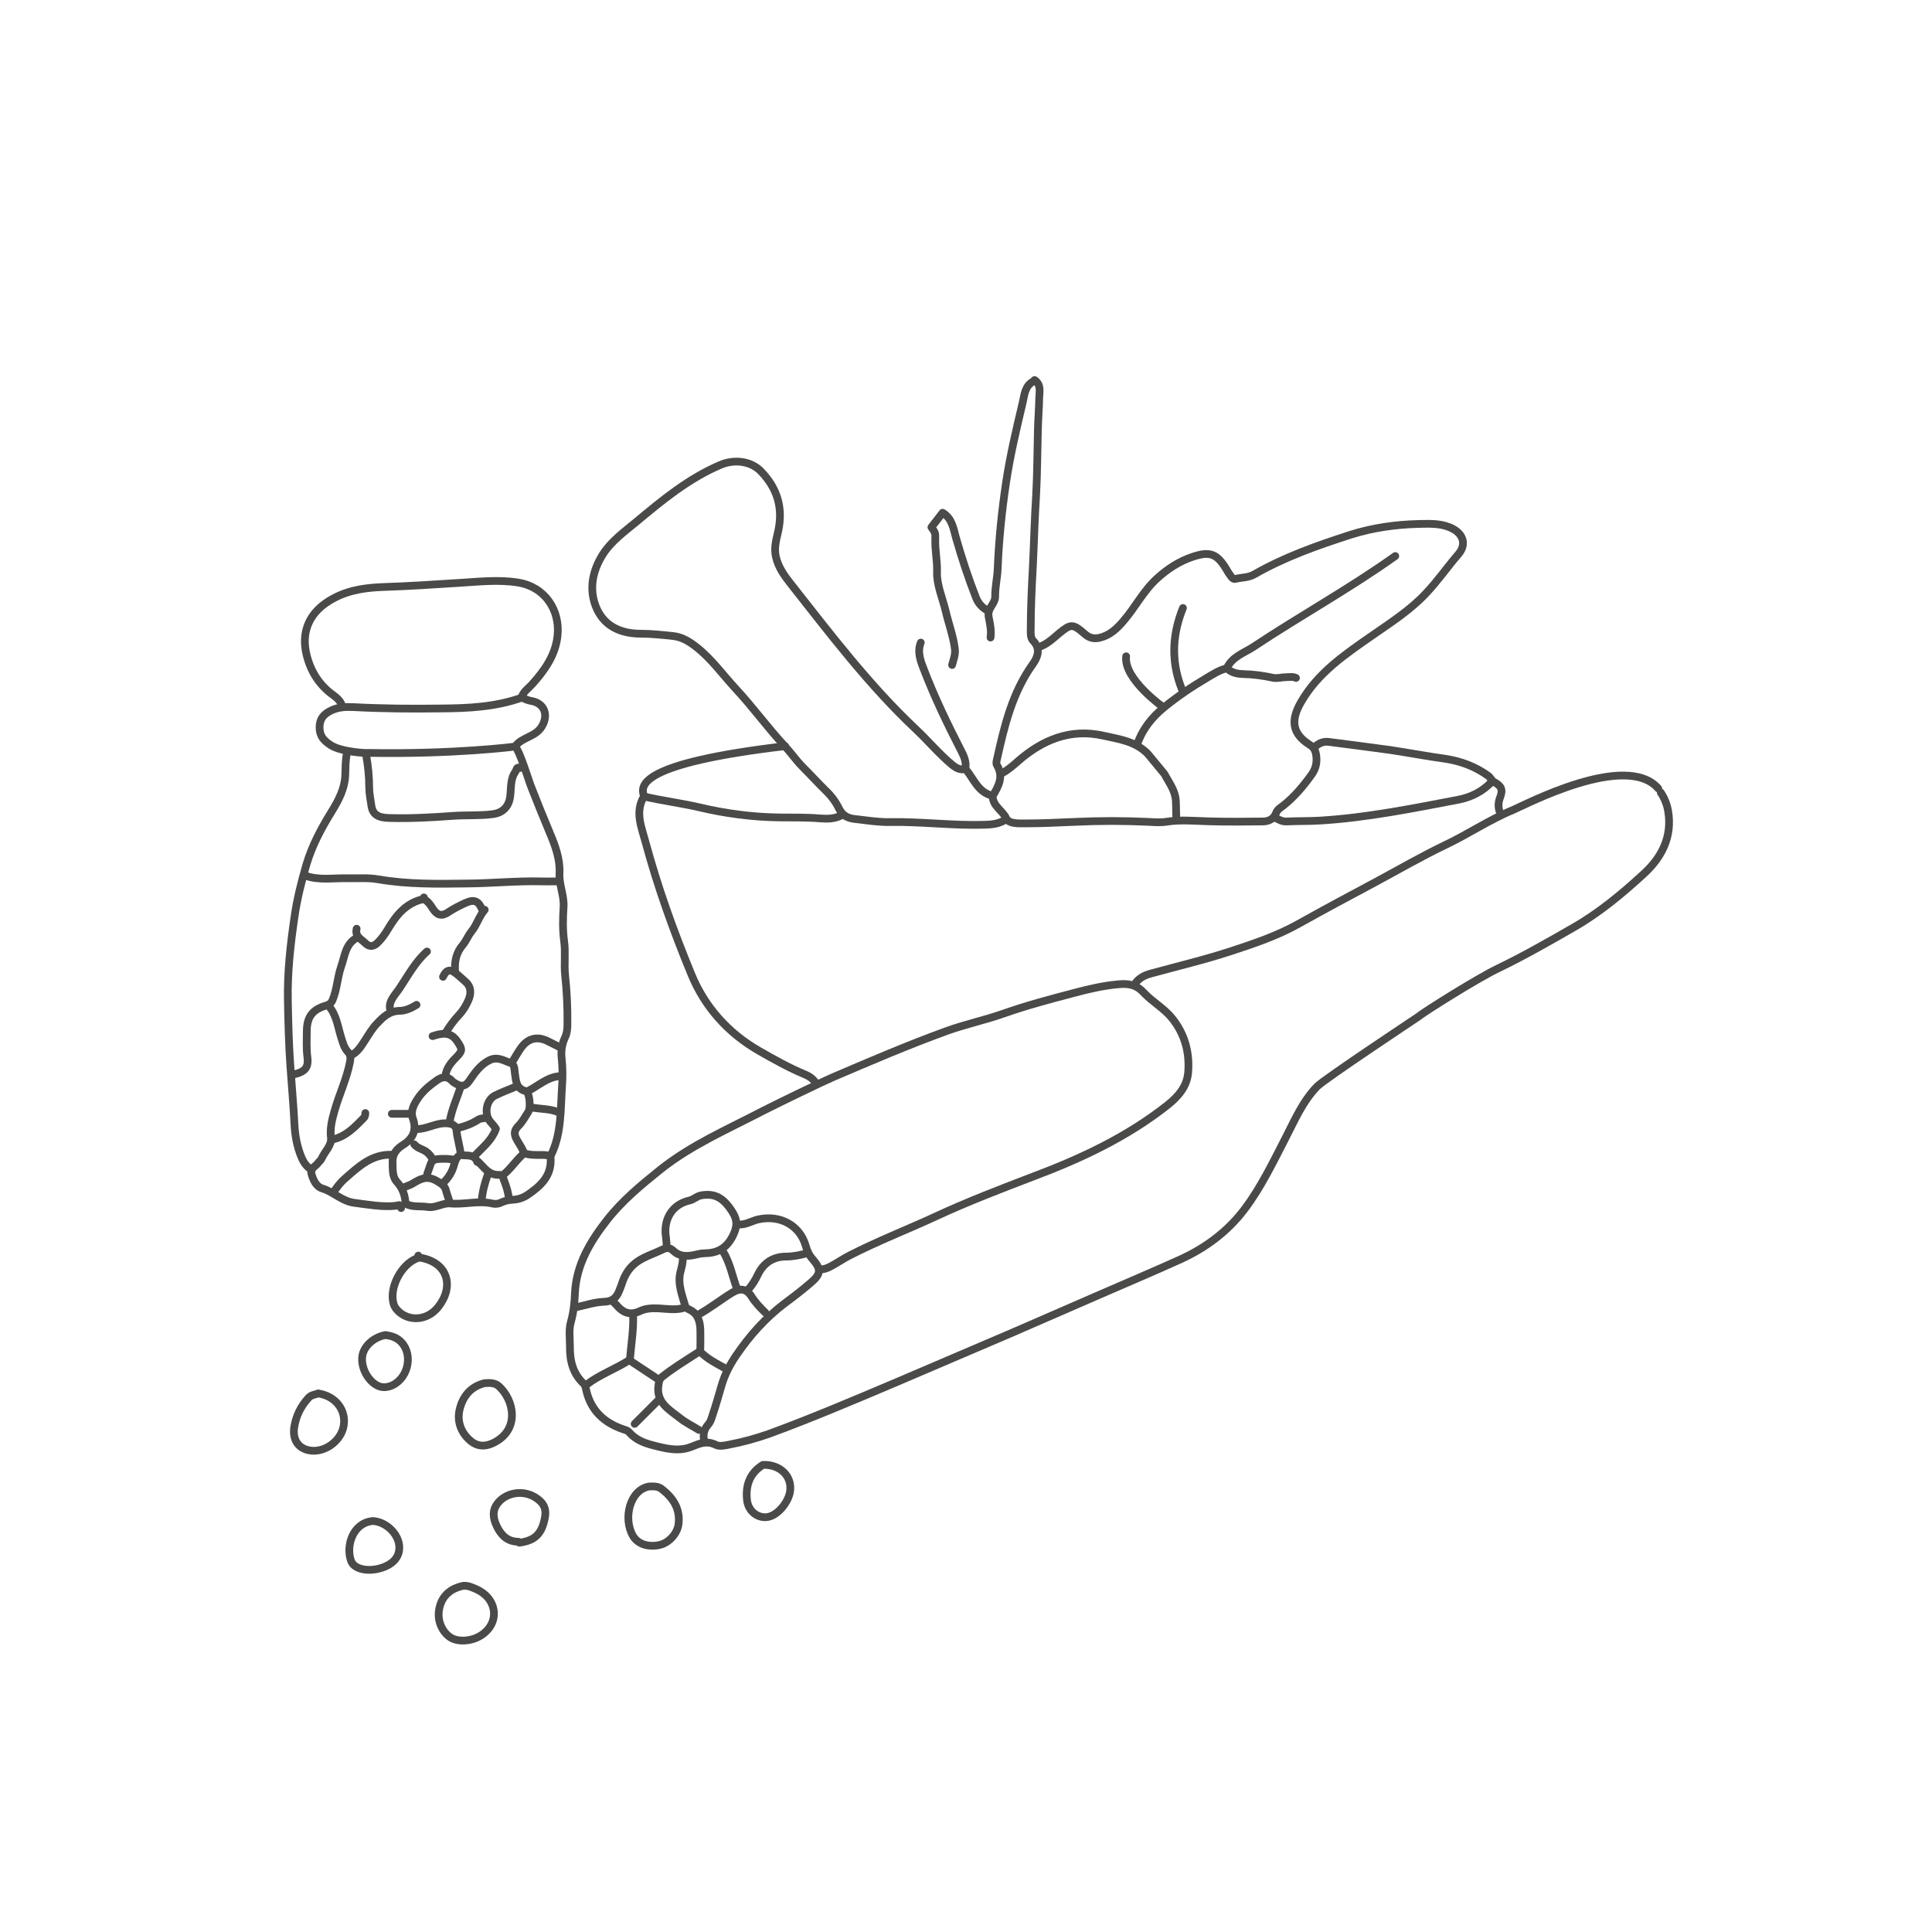 <?xml version="1.0" encoding="utf-8"?>
<!-- Generator: Adobe Illustrator 28.0.0, SVG Export Plug-In . SVG Version: 6.00 Build 0)  -->
<svg version="1.1" id="Laag_1" xmlns="http://www.w3.org/2000/svg" xmlns:xlink="http://www.w3.org/1999/xlink" x="0px" y="0px"
	 viewBox="0 0 1000 1000" style="enable-background:new 0 0 1000 1000;" xml:space="preserve">
<style type="text/css">
	.st0{fill:none;stroke:#4A4A49;stroke-width:4;stroke-linecap:round;stroke-linejoin:round;stroke-miterlimit:10;}
</style>
<g>
	<g>
		<path class="st0" d="M535.5,196.7c3.5,2.4,2.5,6.1,2.4,9.3c-0.1,5.7-0.6,11.3-0.7,17c-0.3,11.1-0.3,22.1-0.9,33.2
			c-0.8,12.4-1.1,24.9-1.7,37.3c-0.6,10.8-1.1,21.6-1.1,32.4c0,2-0.2,4.3,1.3,5.8c4,4.1,2.3,8.5-0.2,12
			c-10.6,14.8-14.7,31.8-18.5,49c-0.2,1-0.7,2.2-0.1,3.3c3.7,6.1,0.7,11.1-2.2,16c0,5.3,5.1,7.4,7.1,11.7c1.3,2.6,5.7,2.5,8.9,2.5
			c8.9,0,17.7-0.4,26.5-0.8c12.7-0.6,25.4-0.6,38.2,0c3.2,0.2,6.4,0.4,9.5-0.1c7.1-1.1,14.1-0.4,21.2-0.2c9.4,0.3,18.8,0.2,28.2,0.1
			c2.9,0,5.8-1,7.1-4.4c0.6-1.7,2.2-2.7,3.7-3.8c5.7-4.5,10.3-10,14.5-15.8c2.1-2.8,3.1-6.1,2.6-9.9c-0.3-2.6-1.1-4.4-3.4-5.8
			c-9.6-6-9.6-13.2-4.6-21.9c8.8-15.5,23.2-25.1,37.3-34.9c9.5-6.6,19.4-13,27.4-21.5c6.1-6.4,11.1-13.7,16.9-20.4
			c4.6-5.4,2.2-11.3-4.9-14c-5.1-2-10.5-1.7-15.8-1.6c-12,0.3-23.9,2-35.2,5.6c-17.1,5.5-34.1,11.5-49.8,20.5
			c-3.1,1.8-6.7,1.5-10,2.4c-0.4,0.1-1.3-0.4-1.6-0.8c-0.9-1.2-1.8-2.4-2.5-3.7c-5-8.5-8.6-10.1-17.8-7c-6.9,2.3-12.9,6.2-18.3,11.1
			c-7.1,6.4-11.3,14.9-17.4,22c-3.4,4-7,7.5-12.4,8.8c-3.1,0.7-5.5,0.1-7.9-2.1c-6.1-5.3-7.1-5.1-13.2-0.1c-3.2,2.7-6.3,5.7-10.4,7"
			/>
		<path class="st0" d="M499.4,398.1c-2.5,0.5-4.3-0.5-6.3-2c-6.9-5.7-12.6-12.6-19.1-18.7c-24.2-22.8-44.2-49.2-64.7-75.2
			c-3.3-4.2-6.4-8.4-7.7-14c-1.1-4.9,0.3-9.1,1.2-13.3c2.6-12-0.4-22-8.8-30.8c-5.2-5.5-13.9-6.6-21.3-3.4
			c-16.3,7-29.7,18-43.1,29.2c-6.4,5.3-13.3,10.2-17.8,17.4c-5,8.1-6.9,17.1-3.6,26.1c3.8,10.2,12.3,14.5,23.1,14.6
			c5.7,0,11.4,0.6,17,1.2c4.9,0.5,8.7,3,12.4,5.9c7.8,6.2,13.6,14.4,20.3,21.6c8.8,9.5,16.4,20,25.2,29.5c3.2,3.4,5.9,7.4,9.2,10.7
			c4.1,4.1,8,8.4,12.1,12.4c2.8,2.7,5.2,5.9,6.8,9.3c1.9,3.7,4.6,4.9,8.1,5.3c6.1,0.7,12.2,1.7,18.2,1.6c16.3-0.3,32.6,1.9,49,1.4
			c3.9-0.1,7.5-0.5,10.8-2.6"/>
		<path class="st0" d="M424.3,657c2.1,0.1,4-0.6,5.8-1.6c3.2-1.7,6.2-3.8,9.5-5.5c14.6-7.5,29.9-13.4,44.8-20.3
			c16.6-7.7,33.6-14.2,50.6-20.7c24.7-9.3,48.4-20.4,69.3-36.9c5.6-4.5,10.1-9.6,10.7-17c0.8-10.2-1.7-19.6-8.2-27.8
			c-4.2-5.3-10.3-8.6-14.8-13.4c-4.1-4.5-8.5-4.8-13.5-4.3c-7.7,0.7-15.3,2.5-22.8,4.5c-12.2,3.2-24.3,6.4-36.2,10.6
			c-9.6,3.4-19.7,5.5-29.4,9c-20.1,7.3-39.7,15.7-59.3,24.1c-4.7,2-28.7,13.6-36.1,17.4c-18,9.4-36.7,17.4-52.8,30.2
			c-10,8-19.8,16.1-27.7,26.2c-8.7,11.1-15.9,23.1-16.6,37.7c-0.2,5.1-0.7,10-2.1,15c-1.2,4.1-0.5,8.5-0.5,12.8
			c-0.1,7.3,1.5,13.9,7,19.1c0.8,0.7,1.1,1.8,1.3,2.9c2.3,11,9.4,17.6,19.9,21c0.9,0.3,1.8,0.5,2.5,1.4c3.3,3.8,7.7,5.5,12.4,6.7
			c6.6,1.7,13.3,3.4,19.9,0.7c4.2-1.7,7.9-3.3,12.6-0.9c1.8,0.9,4.6,0.3,7-0.2c6.9-1.3,13.7-3.2,20.3-5.5
			c22.4-8.2,44.4-17.6,66.4-26.9c2.2-0.9,60.1-25.7,60.1-25.7c14.9-6.5,29.9-13,44.8-19.5c14-6.1,28-12,41.9-18.3
			c13.1-6,24.5-14.5,33.2-26.1c8.4-11.2,14.4-23.7,20.8-36.1c4.9-9.5,9.1-19.5,16.7-27.3c3.6-3.7,51.5-35.5,51.8-35.7
			c3.8-3.1,31.3-20.3,41.5-25.2c13.5-6.5,26.4-13.9,39.3-21.3c13.3-7.6,25.2-17.5,36.4-27.8c9.3-8.5,14.9-19.2,12.6-32.6
			c-0.6-3.5-1.9-6.6-3.8-9.5"/>
		<path class="st0" d="M270,360.8c1-2.9,3.5-4.5,5.4-6.6c6.6-7.3,12.2-15.3,13.2-25.3c1.3-13.1-6.5-25.2-20.6-27.4
			c-10.2-1.6-20.2-0.4-30.3,0.2c-12.9,0.8-25.7,1.7-38.6,2.1c-9,0.3-18,1.4-26.1,5.7c-6.1,3.2-11.1,7.5-13.7,14.1
			c-1.9,5-1.9,10-0.6,15.4c2.2,8.9,6.8,15.9,14.2,21.1c1.8,1.3,3.3,2.9,4.1,5"/>
		<path class="st0" d="M587.4,509.3c2-3,4.9-4.5,8.3-5.4c13.8-3.8,27.8-7.1,41.5-11.6c11.9-3.9,23.8-7.9,34.9-14.1
			c13.2-7.4,26.5-14.5,39.8-21.6c11.9-6.4,23.6-13.2,35.7-19c12.1-5.7,23.2-13.3,35.6-18.4c5.8-2.4,58.4-30.3,75.1-11.1"/>
		<path class="st0" d="M421.8,559.9c-1.3-1.7-3-2.9-5-3.7c-8.2-3.4-15.9-7.7-23.6-12.1c-16.3-9.3-28.4-22.8-35.4-39.9
			c-9.2-22.3-17.4-45.1-23.7-68.4c-2-7.5-5.5-15.3-1-23.2c0.2-0.3,0.1-0.8,0-1.2c-1.3-4.9-2.2-16.3,73.3-25.2"/>
		<path class="st0" d="M288.2,456.2c-2.8,0-5.5,0.1-8.3,0c-12.6-0.3-25.2,1-37.8,1.1c-15.5,0.2-31,0.5-46.5-2.2
			c-5.2-0.9-10.8-0.4-16.1-0.5c-7.2-0.2-14.5,1.2-21.6-1.4"/>
		<path class="st0" d="M189.5,390.7c1,5.6,1.6,11.3,1.6,17c0,3.1,0.7,6.1,1.1,9.1c0.6,4.7,3.4,6.5,9.4,6.6
			c10.9,0.3,21.9-0.3,32.8-1.1c6.9-0.5,13.8,0,20.7-0.9c4.7-0.6,8.1-3.5,8.9-8.7c0.7-4.4-0.1-9.3,2.8-13.3c0.6-0.8,0.5-2.8,2.4-1.9"
			/>
		<path class="st0" d="M535.1,197.3c-4.6,2.2-4.8,6.9-5.7,10.8c-3.3,13.9-6.6,27.8-8.7,41.9c-2.2,14.7-3.7,29.5-4.3,44.4
			c-0.2,4.9-1.4,9.6-1.3,14.5c0,1.7-1.1,3.5-2,4.9c-1.2,1.9-1.8,3.5-1.3,5.9c0.7,3.4,1.4,6.8,0.9,10.3"/>
		<path class="st0" d="M772,404.8c-4.7,4.9-10.5,7.8-17,9.1c-23.6,4.5-47.3,9.3-71.3,10.8c-5.9,0.4-11.9,0.2-17.8,0.5
			c-2.4,0.1-4.2-1.1-6.2-2.1"/>
		<path class="st0" d="M435.9,421.8c-3.6,2.1-7.5,2.1-11.6,1.8c-7-0.6-14.1-0.4-21.1-0.5c-13.9-0.2-27.5-2-41.1-5.2
			c-9.4-2.2-19.1-3.4-28.6-5.6"/>
		<path class="st0" d="M776.5,420.9c-1.2-2.8-1.1-5.5,0-8.3c1.5-4,0.6-5.8-3.3-7.9c-1.2-0.7-1.8-2.4-3-3.2
			c-6.7-4.8-14.2-7.6-22.4-8.8c-9.4-1.3-18.8-3.1-28.2-4.5c-10.6-1.5-21.3-2.8-31.9-4.2c-3-0.4-5.4,0.9-7.5,2.9"/>
		<path class="st0" d="M722.2,287.8c-23.7,16.9-49.2,30.9-73.4,47c-4.9,3.2-11.1,5.1-13.8,11.1c-3.8,0.9-7.1,3-10.4,5
			c-7.8,4.6-15.4,9.7-22.3,15.4c-6.2,5.1-11.1,11.3-13.7,19"/>
		<path class="st0" d="M266.7,386.5c2.2,2,6.9,17.2,7.9,19.9c3.2,8.2,6.5,16.4,9.9,24.5c2.9,6.8,5.5,14,5.1,21.1
			c-0.3,6.1,2.5,11.5,2.1,17.5c-0.4,5.9-0.5,11.9,0.3,17.8c0.8,5.8-0.1,11.7,0.5,17.4c0.9,8.4,1.3,16.9,1.2,25.3
			c0,2.4-0.2,4.8-1.3,7.1c-1.5,3.3-2.1,6.7-1.7,10.4c0.5,5,0.6,10.1,0.2,14.9c-0.8,11.9-0.2,24.1-5.6,35.3c-0.3,0.6-0.4,1.1-0.3,1.7
			c0.6,9.3-5.2,14.5-12,19.1c-2.4,1.6-5,2.4-7.9,2.5c-1.8,0.1-3.7,0.5-5.4,1.3c-1.6,0.8-3.1,1-4.6,0.7c-7.3-1.8-14.6,0.6-22-0.1
			c-3.8-0.4-7.8,2.6-12,1.8c-3.7-0.6-7.7,0.3-11.2-1.7c-0.2-4.3-1.5-8-4.5-11.3c-2.4-2.6-2.1-6.4-2.2-9.9c-0.2-4.4,1.9-7,5.4-9.2
			c5-3.1,7.3-7.5,5.1-13.6c-1.4-3.8,0.5-7.3,2.5-10.3c2.5-3.9,6.2-6.9,9.9-9.5c2.5-1.8,5.3-2.5,7.9,0.3c0.6,0.7,1.6,1.2,2.5,1.7
			c2.5,1.3,4.5,1,6.3-1.6c2.9-4.2,5.7-8.5,10.7-10.9c4.1-2,7.4,0.4,10.8,1.5c2.1,0.7,1.9,3.2,2.2,5.3c0.6,3.8,0.5,8,5.7,9.3
			c1.9,0.5,2.6,8.5,1.3,10.6c-1.6,2.5-3.1,5.3-5.1,7.3c-3.2,3.2-1.9,5.6-0.2,8.4c1.1,1.9,2.4,3.6,2.9,5.7c4.4,1.8,9.1,0.4,13.6,1.4"
			/>
		<path class="st0" d="M216.5,649.9c-0.2,1.4,1.1,1.1,1.7,1.2c13.7,2.7,16.9,14.8,8.7,25.3c-6,7.6-15.6,7.4-20.8,2.2
			c-1.2-1.2-2-2.3-2.4-3.8c-2.4-8.4,4.1-20.6,12.4-23.6"/>
		<path class="st0" d="M476.6,332.6c-1.8,4.5-0.4,8.7,1.2,12.9c5.7,15,12.6,29.3,19.9,43.5c1.3,2.5,2.3,5,2.1,7.9c0,0.4-0.2,1,0,1.2
			c4.2,4.9,6.3,11.9,13.7,13.7"/>
		<path class="st0" d="M179.6,389.8c-0.9,3.8-0.7,7.7-0.9,11.6c-0.3,6.9-3.5,12.9-7,18.6c-5.4,8.7-10.2,17.7-13.1,27.5
			c-2.6,8.9-4.9,18-6.2,27.3c-2.1,14.4-3.7,28.7-3.4,43.2c0.2,11.3,0.5,22.7,1.3,34c0.7,10,1.6,19.9,2.1,29.9
			c0.3,5.7,1.3,11.6,3.6,17c1.1,2.7,2.7,5.1,5.4,6.6"/>
		<path class="st0" d="M382.4,633.8c3.6,0.2,6.6-1.8,9.9-2.6c11.3-2.6,21.7,2.9,24.8,13.8c0.7,2.5,1.7,4.7,3.4,6.6
			c4.6,5.3,4.6,7.7-0.9,12.4c-4.4,3.8-9,7.3-13.7,10.8c-9.7,7.4-17.7,16.3-24.6,26.4c-3.5,5.1-6.2,10.2-7.9,16.2
			c-1.4,4.7-2.7,9.5-4.3,14.2c-0.7,2-1.1,4.1-2.6,5.8c-2,2.3-2.7,4.9-2.1,7.9"/>
		<path class="st0" d="M345.1,645.4c-0.1-1.7-0.2-3.3-0.4-5c-1.5-9.2,3.2-17,12.1-19c2.3-0.5,3.8-2.3,6.2-2.7
			c7-1.2,11.4,1.3,15.9,8.3c3,4.6,2.8,8.1,0.2,13.1c-3.3,6.2-7.9,8.5-14.4,8.6c-1.7,0-3.3,0.4-5,0.8c-4.1,0.9-7.9,1-11.2-2.1
			c-1.9-1.8-3.5-1.7-5.9-0.5c-4.1,2-8.5,3.3-12.4,5.9c-4.2,2.8-6.8,6.8-8.3,11.6c-0.4,1.4-1.1,2.8-1.6,4.2c-1.4,3.2-3.4,5-7.5,5.2
			c-4.7,0.1-9.4,1.7-14.1,2.7"/>
		<path class="st0" d="M165,721.3c8.7,1.4,14.2,8.5,12.9,16.6c-1.3,8-10,14.3-17.8,12.8c-5.6-1-8.8-5.4-7.8-12
			c0.9-5.7,3.3-10.7,7.3-15.1c1.6-1.8,3.4-1.6,5.1-2.4"/>
		<path class="st0" d="M268.8,798.5c8.3-1.1,11.8-4.8,13.3-13.3c0.6-3.4-0.2-6.1-2.6-8.3c-6.8-6.3-16.8-4.9-21.6,0.8
			c-3.4,4-2.7,8.3-0.7,12.4c2.2,4.6,5.6,7.9,11.1,7.9"/>
		<path class="st0" d="M492.8,344.2c0.7-2.9,1.9-5.4,1.4-8.7c-0.9-6.6-3.2-12.7-4.7-19.1c-1.6-6.8-4.7-13.6-4.5-20.3
			c0.2-5.8-1.1-11.3-0.9-17c0.1-3.4-0.1-3.5-2-6.2l5.8-7.5c4.9,2.9,5.6,8.2,6.9,12.9c3,10.5,6.4,20.9,10.4,31.1
			c1.2,3,3.2,5.1,5.9,6.6"/>
		<path class="st0" d="M184.9,485.3c-6.1,3.1-6.4,9.5-8.3,14.9c-2,5.7-2.1,11.8-4.5,17.5c-0.8,1.8-2,2.4-3.4,2.8
			c-6.8,2-9.8,5.7-9.9,12.9c0,4.6-0.3,9.1,0.3,13.7c0.7,5.6-1.2,7.7-7.4,9.1"/>
		<path class="st0" d="M170,520.5c4.1,4.6,4.8,10.7,6.5,16.2c0.9,2.8,1.6,5.7,3.5,7.7c1.8,1.9,1.4,3.7,1.1,5.5
			c-1.7,8.6-5.5,16.5-7.9,24.9c-1.3,4.6-2.5,9.1-1.9,14.1c0.5,3.9-3.2,7.1-4.8,10.7c-0.4,1-1.4,1.6-2,2.5c-1.2,1.7-4.1,2.5-3.3,5.4
			c0.9,3.3,2.5,6.8,5.8,7.7c5.8,1.8,10,6.6,16.5,7.4c7.2,0.9,14.3,2.3,21.6,1.5c0.7-0.1,2.6-1.2,2.5,1.2"/>
		<path class="st0" d="M395.3,758.2c8.5-0.1,14.5,5.7,13.7,13.3c-0.6,5.5-5.9,12.4-11.2,13.6c-4.6,1.1-10.6-2.1-11.2-9.1
			c-0.7-7.6,1.7-13.7,8.3-17.8"/>
		<path class="st0" d="M635.5,346.3c2.3,2,4.9,2.5,7.9,2.6c5.2,0.1,10.3,0.8,15.4,1.9c2.2,0.5,4.7-0.3,7-0.3c1.7,0,3.4-0.4,5,0.4"/>
		<path class="st0" d="M417.7,648.7c-3.5,0.9-7.1,1.7-10.8,1.7c-6.6,0-11.6,3.2-14.5,9.1c-1.4,2.9-2.9,5.5-5,7.8"/>
		<path class="st0" d="M229.3,505.6c1.5-3.3,3.3-4.1,5.8-2.4c2.1,1.4,3.9,3.3,5.8,4.9c3.1,2.7,3,6.2,1.6,9.5c-1.2,2.8-2.9,5.6-5,7.8
			c-2.5,2.7-4.7,5.6-6.6,8.8"/>
		<path class="st0" d="M202.8,597.7c-10.2-0.4-17.1,6-24,12.1c-2.5,2.1-4.5,4.7-6.2,7.4"/>
		<path class="st0" d="M219.4,464.5c0,0.3,0,0.8,0,0.8c-9.1,1.9-14.3,8.3-18.7,15.8c-1.5,2.5-3.3,5-5.4,7c-1.7,1.6-3.9,2.4-6.2,0.1
			c-2.2-2.2-5.5-3.5-4.5-7.5"/>
		<path class="st0" d="M221,492.5c-6,5.3-9.7,12.3-14.1,18.9c-1.3,2-3,3.8-4.1,5.9c-1,1.9-1.5,4-0.5,6.2"/>
		<path class="st0" d="M289.9,542.1c-1.9-1-3.9-1.9-5.8-2.9c-5.7-3.1-10.8-2-14.5,3.3c-1.7,2.4-3.1,5-4.6,7.4"/>
		<path class="st0" d="M354.2,676.9c-4.5,1.4-9.2,0.5-13.7,0.3c-3.3-0.1-6.2,0-9.2,1.4c-5,2.3-8.6,1.2-12.4-3.3
			c-0.4-0.4-0.8-0.8-1.2-1.2"/>
		<path class="st0" d="M353.4,651.2c0.1,2.4-0.6,4.7-1.2,7.1c-1.6,6.2,0.9,12,2.5,17.8c0.2,0.7,1.2,1.3,2,1.7c4.5,2,5.6,6,5.8,10.4
			c0.1,3.2,0,6.4,0,9.5c0,2-1.5,2.5-2.9,3.4c-5.7,3.7-11.4,7.2-16.7,11.4c-1.6,1.3-1.7,2.3-2,3.9c-1.7,9.5,5.5,13.2,11.3,17.8
			c2.9,2.3,6.3,3.9,9.5,5.9"/>
		<path class="st0" d="M215.6,520.1c-2.7,1.7-5.8,3.1-8.7,3.1c-5.3,0.1-8.4,3-11.6,6.4c-2.7,2.7-4.5,6-6.6,9.2
			c-1.9,2.9-3.7,5.9-7.1,7.5"/>
		<path class="st0" d="M249.7,471.1c-2-4.8-4.1-5.9-9.1-3.6c-3,1.4-6,2.9-8.8,4.8c-3.3,2.2-5.7,1.3-7.8-2c-1.1-1.7-2.2-3.5-4.1-4.6"
			/>
		<path class="st0" d="M612.3,314.7c-10.2,25,0,41.8,0,44"/>
		<path class="st0" d="M250.9,470.9c-3,3.4-4.1,7.9-7,11.4c-1.6,2-2.6,4.6-4.2,6.6c-3.6,4.1-4.6,8.9-4.1,14.2"/>
		<path class="st0" d="M223.9,536.3c4.9-1.6,9.4-2.5,12.9,2.9c2.3,3.5,2.8,4.5-0.1,7.5c-3,3-5.7,6-6.2,10.4"/>
		<path class="st0" d="M327.7,680.6c0.3,7.9-1.1,15.8-1.7,23.6"/>
		<path class="st0" d="M340.5,713.8c-4.9-3.3-9.9-6.5-14.8-9.8c-7.3,4.7-15.4,7.5-22.1,12.7"/>
		<path class="st0" d="M189.1,576.1c-0.1,0.9,0,1.7-0.8,2.5c-4.7,4.8-9.3,9.7-16.2,11.2"/>
		<path class="st0" d="M396.1,679.4c-2.6-2.6-5.1-5.1-7.1-8.3c-2.5-4-5.7-4.6-9.9-2.1c-6.1,3.7-11.6,8.2-17.9,11.6"/>
		<path class="st0" d="M374.3,647.9c3.7,6,4.8,13,7.3,19.5"/>
		<path class="st0" d="M238.5,562.4c-2,6.1-4.7,11.9-5.8,18.3"/>
		<path class="st0" d="M608.9,423.9c-0.2-3.2-0.1-6.4-0.3-9.6c-0.4-5.4-3.6-9.3-5.9-13.7l-8.6-10.4c-6.3-6.5-14.8-7.6-22.9-9.4
			c-17.1-3.9-31.6,2.1-44.3,13.2c-2.6,2.3-5.2,4.6-8.3,6.2"/>
		<path class="st0" d="M289.9,557c-6.7,0.4-11.4,5.2-17,7.9"/>
		<path class="st0" d="M238.5,597.7c-0.4-4.2-1.8-8.2-2.2-12.4c-0.3-3.3-2.8-3.9-6.1-3.9c-5.2,0.1-9.7,3.2-14.9,3"/>
		<path class="st0" d="M251.7,578.6c-1.4,0.3-3,0.2-4.1,0.9c-3.5,2.3-7.3,3.6-11.2,4.5"/>
		<path class="st0" d="M340.5,725c-4,4-8,8-12,12"/>
		<path class="st0" d="M267.1,562.4c-3.6,1.5-7.3,2.9-10.8,4.6c-4.7,2.3-5.9,9.7-2.5,13.6c0.7,0.8,1.4,1.6,2.1,2.5
			c0.3,0.4,0.6,0.8,0.8,1.2c-2,5.6-6.4,9.2-10.4,13.3"/>
		<path class="st0" d="M252.6,607.6c-1.7,4.6-2.9,9.2-3.3,14.1"/>
		<path class="st0" d="M275,573.2c4.7,0.9,9.6,0.6,14.1,2.5"/>
		<path class="st0" d="M362.5,699.7c3.6,3.6,8,5.9,12.4,8.3"/>
		<path class="st0" d="M270.4,597.7c-3.7,3.4-6.4,7.7-10.4,10.8"/>
		<path class="st0" d="M247,601.4c-1.4-4.1-5.4-3.1-8.1-3.5c-2-0.2-3.2,2.4-3.9,5.1c-0.9,3.4-2.8,6.7-5.6,9.2"/>
		<path class="st0" d="M232.7,622.2c-0.5-1.9-1.3-3.8-1.8-5.8c-0.6-2.7-2.5-3.8-5.1-5.3c-5-2.8-8.4-0.8-12.2,1.5
			c-1.5,0.9-3.3,1.4-5,2.1"/>
		<path class="st0" d="M247.6,601.4c3.1,3,5.5,7,10.8,6.7c1.8-0.1,2,1.6,2.5,2.9c1.2,3.1,2.2,6.2,2.5,9.5"/>
		<path class="st0" d="M214.4,592.3c1.6,2,4.2,2.4,6.2,3.8c1.5,1.1,2.8,2.6,3.4,4.5"/>
		<path class="st0" d="M235.1,600.2c-1.5-0.1-3-0.4-4.6-0.4c-8.3-0.1-6.8,1.3-9.1,7c-0.3,0.6-0.3,1.4-0.4,2.1"/>
		<path class="st0" d="M212.3,576.5c-3.2,0-6.4,0-9.5,0"/>
		<path class="st0" d="M858.3,408.1"/>
		<path class="st0" d="M199.5,691c-7,1.4-11.5,6.5-12,11.2c-0.7,5.7,2.9,12.5,7.9,15c2.1,1,4.1,1,6.2,0.4
			c9.2-2.9,12.7-15.8,6.2-22.8c-2.1-2.3-4.8-3.3-7.9-3.7"/>
		<path class="st0" d="M239.3,820.9c-5.6,1.3-9.8,4.5-11.5,10c-2.4,7.6,1.3,14,5.3,16.6c3.7,2.5,11.5,2.4,17-1.8
			c8.8-6.7,6.9-18.6-3.7-23.2c-2.1-0.9-4.2-1.9-6.6-1.7"/>
		<path class="st0" d="M192.8,787.3c-10.1,1-13.8,12.6-11.2,20.3c0.8,2.3,2.4,3.4,4.6,4.2c5.6,2,14.6-0.1,18.3-4.6
			c1.8-2.2,2.4-4.7,2.1-7.5c-0.8-6.2-6.8-11.8-13.2-12.4"/>
		<path class="st0" d="M250.9,715.9c-7.5,1.8-11.6,7.2-13.1,14.1c-1.2,5.7,0.7,11.2,5.2,15.3c3.8,3.5,8,3.8,12.9,1.3
			c13.4-7,10-22.1,2.4-29c-1.9-1.8-4.5-1.9-7-1.7"/>
		<path class="st0" d="M336,769.4c-10,1.7-13.7,16.6-8.3,25.7c2.6,4.3,8.1,5.8,13.6,4.6c5.1-1.1,9.4-6.2,9.9-10.8
			c1-7.9-2.8-13.6-8.7-18.2c-1.8-1.4-4-1.4-6.2-1.3"/>
		<path class="st0" d="M269.8,361.2c-13.4,4.7-27.2,5.4-41.3,5.5c-15.2,0.2-30.4,0.1-45.6-0.7c-4.2-0.2-7.9,0-11.6,1.8
			c-3.7,1.8-5.9,4.2-5.9,8.7c0,4.6,2.3,6.9,5.8,9.2c5.6,3.6,18.8,4.2,19.1,4c44.4,0.8,76.2-3.2,76.3-3.3c3.5-4.9,10.5-4.9,13.8-10.3
			c3.7-6,1.4-12.2-5.5-13.3c-1.7-0.3-3.1-0.9-4.6-1.7"/>
	</g>
	<path class="st0" d="M190,390"/>
	<path class="st0" d="M602.3,366.2c0,0-20.9-14.7-19.4-26.5"/>
</g>
</svg>
